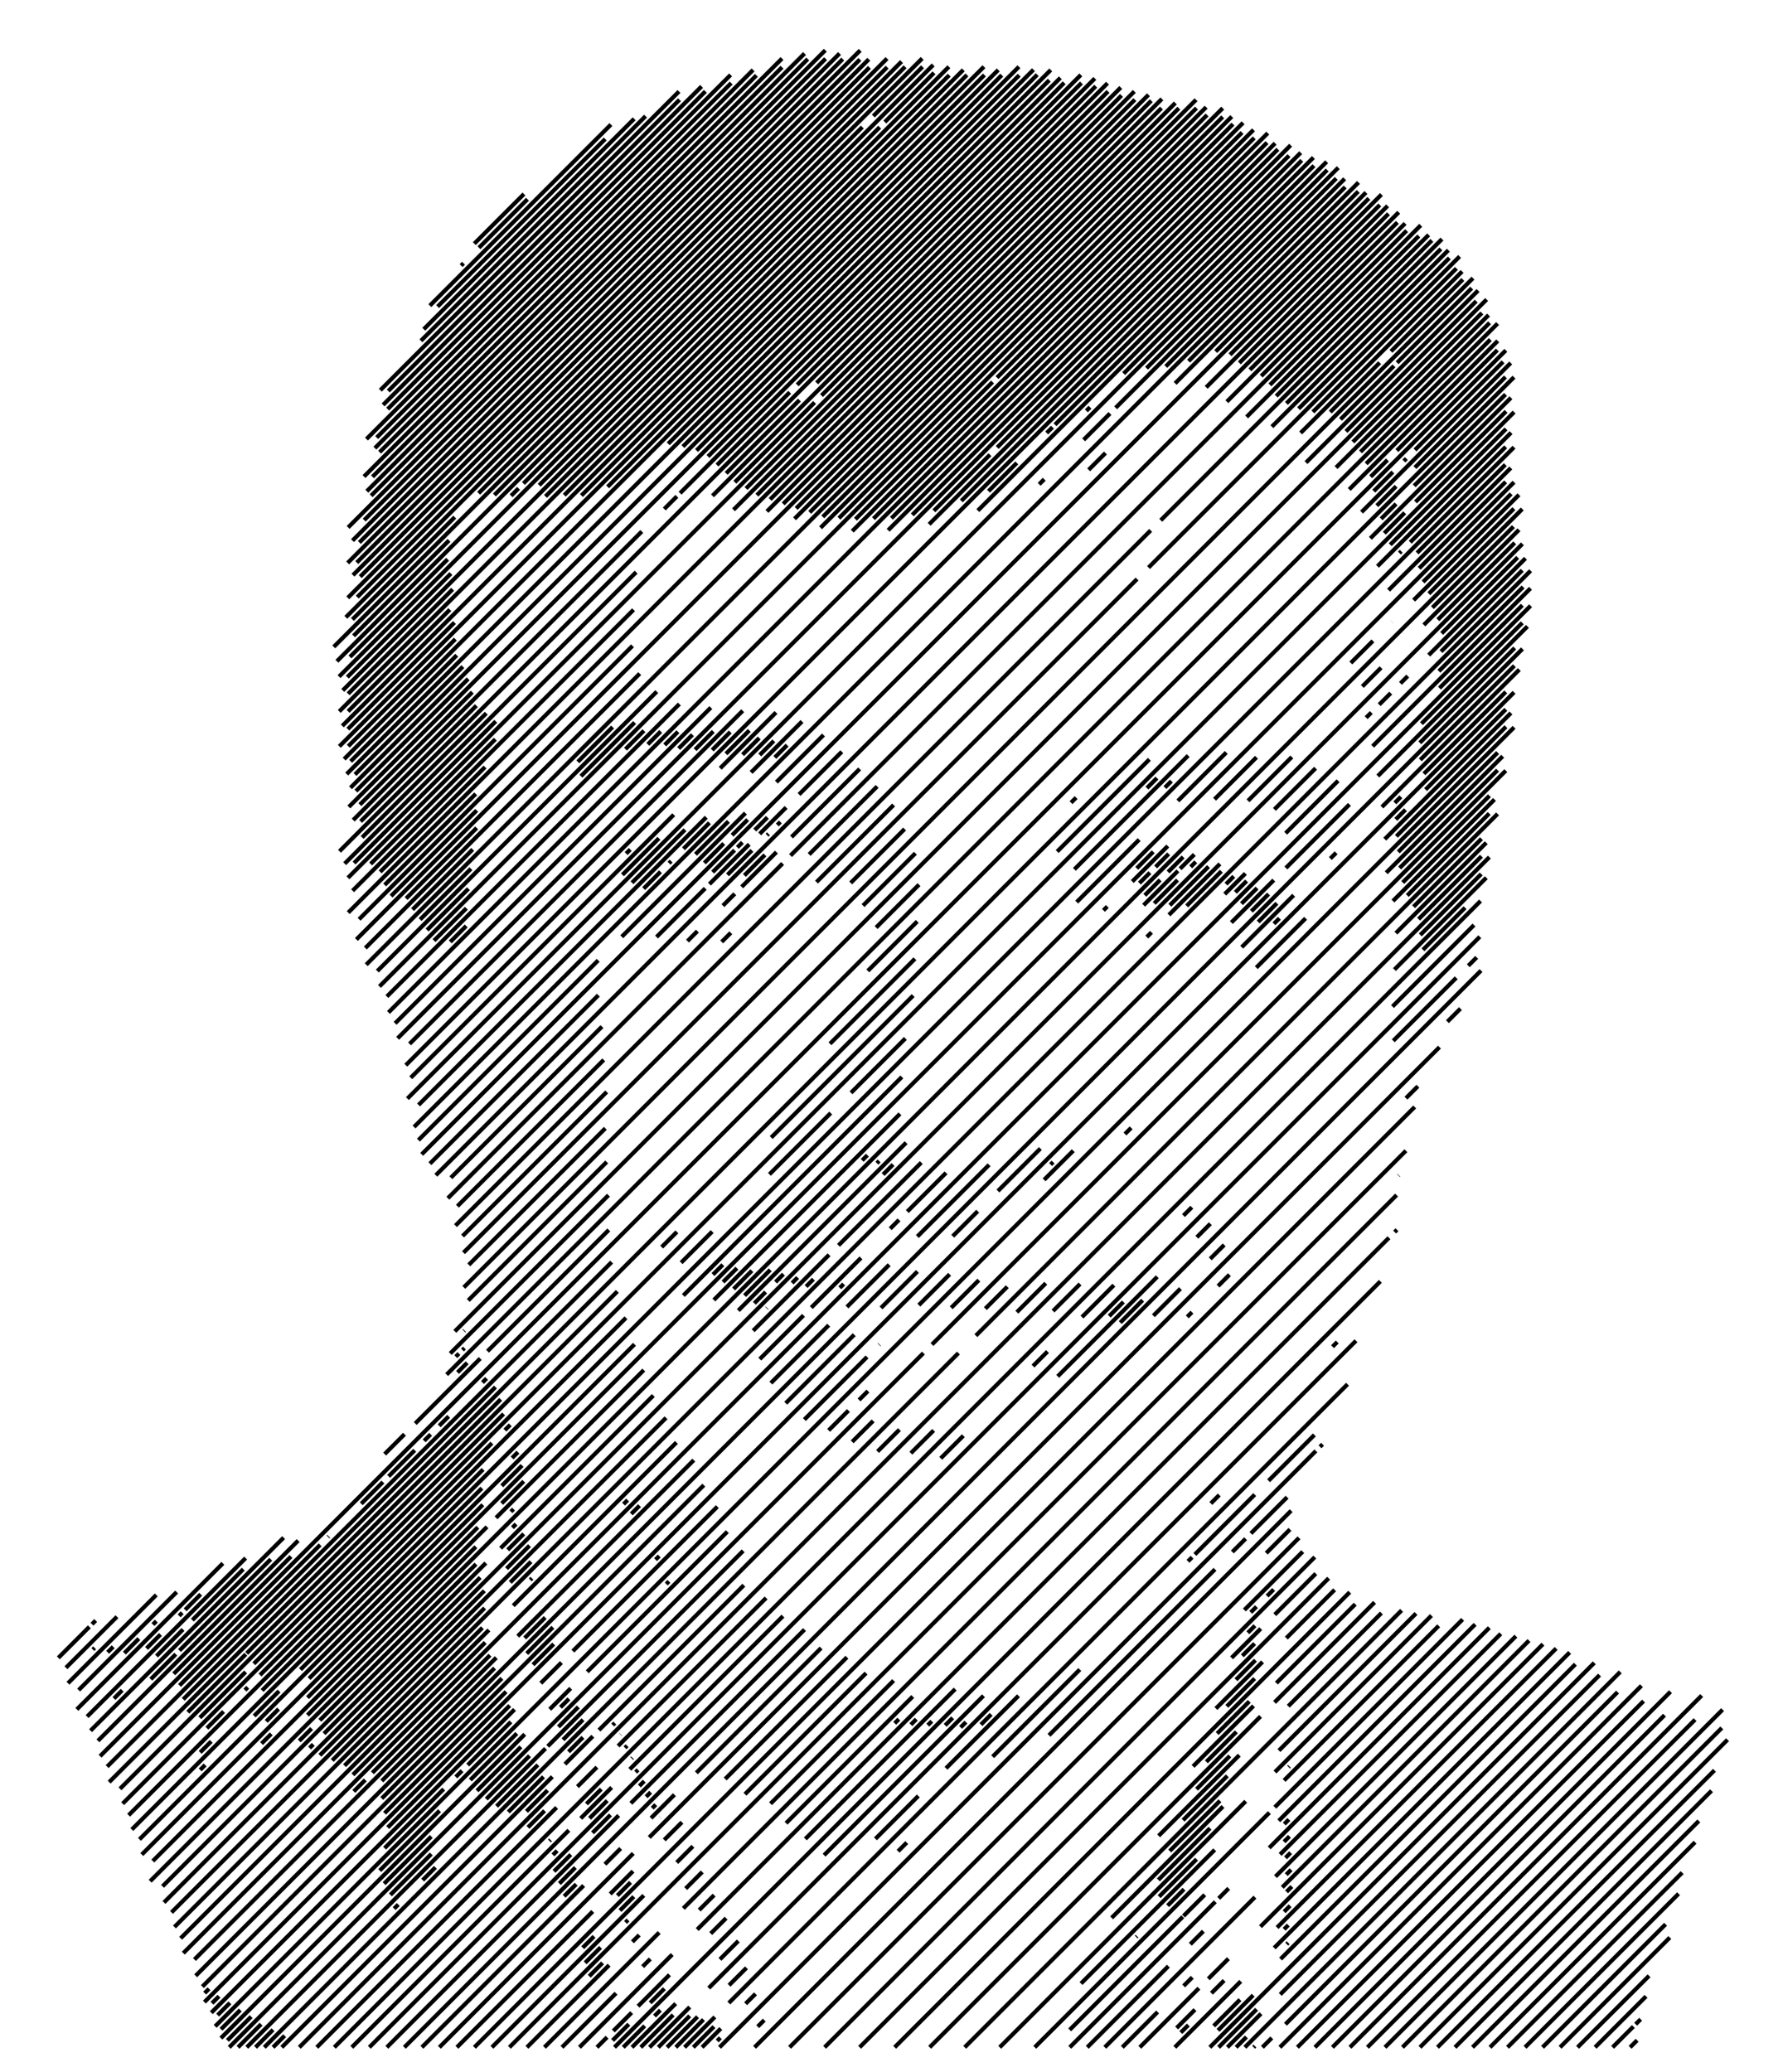 <?xml version="1.0" encoding="utf-8" ?>
<svg baseProfile="tiny" height="502" version="1.2" width="432" xmlns="http://www.w3.org/2000/svg" xmlns:ev="http://www.w3.org/2001/xml-events" xmlns:xlink="http://www.w3.org/1999/xlink"><defs /><line stroke="black" x1="21.65" x2="14.133" y1="394.129" y2="401.646" /><line stroke="black" x1="37.865" x2="16.468" y1="386.399" y2="407.796" /><line stroke="black" x1="53.999" x2="18.618" y1="378.751" y2="414.131" /><line stroke="black" x1="68.717" x2="21.943" y1="372.518" y2="419.292" /><line stroke="black" x1="23.177" x2="22.289" y1="392.602" y2="393.49" /><line stroke="black" x1="364.846" x2="24.25" y1="84.874" y2="425.47" /><line stroke="black" x1="366.828" x2="26.446" y1="91.377" y2="431.76" /><line stroke="black" x1="366.852" x2="29.713" y1="99.838" y2="436.978" /><line stroke="black" x1="366.831" x2="31.939" y1="108.345" y2="443.236" /><line stroke="black" x1="366.837" x2="34.356" y1="116.824" y2="449.305" /><line stroke="black" x1="368.827" x2="36.38" y1="123.32" y2="455.767" /><line stroke="black" x1="368.872" x2="39.726" y1="131.759" y2="460.906" /><line stroke="black" x1="370.851" x2="42.267" y1="138.266" y2="466.85" /><line stroke="black" x1="370.846" x2="44.409" y1="146.756" y2="473.193" /><line stroke="black" x1="368.88" x2="47.412" y1="157.207" y2="478.676" /><line stroke="black" x1="366.84" x2="49.522" y1="167.732" y2="485.051" /><line stroke="black" x1="366.848" x2="52.135" y1="176.21" y2="490.923" /><line stroke="black" x1="223.736" x2="55.543" y1="327.807" y2="496.0" /><line stroke="black" x1="232.224" x2="64.029" y1="327.804" y2="496.0" /><line stroke="black" x1="360.862" x2="72.514" y1="207.652" y2="496.0" /><line stroke="black" x1="223.435" x2="80.865" y1="14.153" y2="156.723" /><line stroke="black" x1="358.719" x2="80.999" y1="218.28" y2="496.0" /><line stroke="black" x1="229.903" x2="82.146" y1="16.17" y2="163.927" /><line stroke="black" x1="238.399" x2="82.198" y1="16.159" y2="172.36" /><line stroke="black" x1="246.873" x2="82.221" y1="16.171" y2="180.823" /><line stroke="black" x1="268.343" x2="82.26" y1="20.157" y2="206.239" /><line stroke="black" x1="254.588" x2="84.003" y1="16.941" y2="187.526" /><line stroke="black" x1="208.415" x2="84.238" y1="12.203" y2="136.379" /><line stroke="black" x1="214.921" x2="84.266" y1="14.181" y2="144.837" /><line stroke="black" x1="274.837" x2="84.307" y1="22.148" y2="212.678" /><line stroke="black" x1="199.961" x2="84.345" y1="12.171" y2="127.787" /><line stroke="black" x1="281.509" x2="84.371" y1="23.962" y2="221.099" /><line stroke="black" x1="261.875" x2="84.514" y1="18.139" y2="195.5" /><line stroke="black" x1="289.787" x2="86.353" y1="24.168" y2="227.602" /><line stroke="black" x1="189.468" x2="88.191" y1="14.179" y2="115.456" /><line stroke="black" x1="296.245" x2="88.726" y1="26.196" y2="233.715" /><line stroke="black" x1="177.019" x2="88.791" y1="18.142" y2="106.371" /><line stroke="black" x1="358.543" x2="89.484" y1="226.942" y2="496.0" /><line stroke="black" x1="301.185" x2="91.939" y1="29.741" y2="238.987" /><line stroke="black" x1="164.511" x2="92.143" y1="22.165" y2="94.533" /><line stroke="black" x1="307.162" x2="94.122" y1="32.249" y2="245.289" /><line stroke="black" x1="312.715" x2="96.344" y1="35.181" y2="251.553" /><line stroke="black" x1="358.833" x2="97.97" y1="235.136" y2="496.0" /><line stroke="black" x1="318.224" x2="98.318" y1="38.158" y2="258.064" /><line stroke="black" x1="324.248" x2="98.709" y1="40.62" y2="266.158" /><line stroke="black" x1="329.149" x2="100.322" y1="44.204" y2="273.03" /><line stroke="black" x1="334.709" x2="102.17" y1="47.128" y2="279.667" /><line stroke="black" x1="148.017" x2="104.144" y1="30.174" y2="74.047" /><line stroke="black" x1="338.893" x2="105.591" y1="51.43" y2="284.732" /><line stroke="black" x1="153.431" x2="106.455" y1="449.024" y2="496.0" /><line stroke="black" x1="362.853" x2="108.213" y1="78.382" y2="333.022" /><line stroke="black" x1="189.612" x2="108.514" y1="209.196" y2="290.294" /><line stroke="black" x1="360.194" x2="110.196" y1="72.555" y2="322.553" /><line stroke="black" x1="278.793" x2="110.36" y1="128.5" y2="296.933" /><line stroke="black" x1="275.5" x2="112.299" y1="140.279" y2="303.48" /><line stroke="black" x1="356.881" x2="112.372" y1="67.383" y2="311.892" /><line stroke="black" x1="342.762" x2="114.94" y1="268.178" y2="496.0" /><line stroke="black" x1="340.634" x2="123.425" y1="278.792" y2="496.0" /><line stroke="black" x1="159.717" x2="131.911" y1="468.193" y2="496.0" /><line stroke="black" x1="162.869" x2="140.396" y1="473.527" y2="496.0" /><line stroke="black" x1="334.446" x2="148.881" y1="310.435" y2="496.0" /><line stroke="black" x1="348.765" x2="157.303" y1="253.69" y2="445.152" /><line stroke="black" x1="167.116" x2="157.367" y1="486.25" y2="496.0" /><line stroke="black" x1="338.379" x2="165.565" y1="289.531" y2="462.345" /><line stroke="black" x1="173.199" x2="165.852" y1="488.653" y2="496.0" /><line stroke="black" x1="336.528" x2="168.926" y1="299.868" y2="467.47" /><line stroke="black" x1="328.543" x2="171.716" y1="324.823" y2="481.65" /><line stroke="black" x1="318.831" x2="174.337" y1="351.506" y2="496.0" /><line stroke="black" x1="326.495" x2="176.585" y1="335.357" y2="485.267" /><line stroke="black" x1="312.83" x2="182.822" y1="365.992" y2="496.0" /><line stroke="black" x1="314.735" x2="191.308" y1="372.573" y2="496.0" /><line stroke="black" x1="344.225" x2="191.533" y1="54.583" y2="207.275" /><line stroke="black" x1="318.559" x2="199.793" y1="377.234" y2="496.0" /><line stroke="black" x1="321.917" x2="208.278" y1="382.361" y2="496.0" /><line stroke="black" x1="327.019" x2="216.764" y1="385.744" y2="496.0" /><line stroke="black" x1="305.414" x2="225.249" y1="415.835" y2="496.0" /><line stroke="black" x1="364.841" x2="225.809" y1="186.702" y2="325.734" /><line stroke="black" x1="339.587" x2="233.734" y1="390.147" y2="496.0" /><line stroke="black" x1="362.848" x2="236.443" y1="197.18" y2="323.586" /><line stroke="black" x1="301.819" x2="242.22" y1="436.4" y2="496.0" /><line stroke="black" x1="307.562" x2="250.705" y1="439.143" y2="496.0" /><line stroke="black" x1="294.454" x2="259.19" y1="460.736" y2="496.0" /><line stroke="black" x1="304.058" x2="267.675" y1="459.618" y2="496.0" /><line stroke="black" x1="290.48" x2="276.161" y1="481.681" y2="496.0" /><line stroke="black" x1="353.648" x2="278.279" y1="62.131" y2="137.5" /><line stroke="black" x1="349.374" x2="281.235" y1="57.919" y2="126.058" /><line stroke="black" x1="300.626" x2="284.646" y1="480.02" y2="496.0" /><line stroke="black" x1="297.631" x2="292.754" y1="474.529" y2="479.407" /><line stroke="black" x1="386.281" x2="293.131" y1="402.85" y2="496.0" /><line stroke="black" x1="297.691" x2="295.274" y1="457.499" y2="459.916" /><line stroke="black" x1="392.569" x2="301.616" y1="405.047" y2="496.0" /><line stroke="black" x1="373.833" x2="305.389" y1="398.327" y2="466.772" /><line stroke="black" x1="360.845" x2="307.51" y1="394.345" y2="447.68" /><line stroke="black" x1="380.311" x2="308.722" y1="400.335" y2="471.924" /><line stroke="black" x1="333.043" x2="308.804" y1="388.206" y2="412.445" /><line stroke="black" x1="354.376" x2="308.874" y1="392.328" y2="437.831" /><line stroke="black" x1="346.816" x2="308.911" y1="391.404" y2="429.309" /><line stroke="black" x1="367.287" x2="309.036" y1="396.388" y2="454.639" /><line stroke="black" x1="397.706" x2="310.102" y1="408.396" y2="496.0" /><line stroke="black" x1="404.741" x2="318.587" y1="409.846" y2="496.0" /><line stroke="black" x1="320.436" x2="319.818" y1="349.901" y2="350.519" /><line stroke="black" x1="412.293" x2="327.072" y1="410.78" y2="496.0" /><line stroke="black" x1="417.358" x2="335.558" y1="414.2" y2="496.0" /><line stroke="black" x1="338.468" x2="337.904" y1="297.928" y2="298.492" /><line stroke="black" x1="418.562" x2="344.043" y1="421.481" y2="496.0" /><line stroke="black" x1="414.681" x2="352.528" y1="433.847" y2="496.0" /><line stroke="black" x1="410.7" x2="361.013" y1="446.313" y2="496.0" /><line stroke="black" x1="406.702" x2="369.499" y1="458.797" y2="496.0" /><line stroke="black" x1="404.58" x2="377.984" y1="469.404" y2="496.0" /><line stroke="black" x1="398.814" x2="386.469" y1="483.655" y2="496.0" /><line stroke="black" x1="396.658" x2="394.954" y1="494.296" y2="496.0" /><line stroke="black" x1="28.339" x2="15.982" y1="391.682" y2="404.04" /><line stroke="black" x1="42.804" x2="19.049" y1="385.702" y2="409.458" /><line stroke="black" x1="59.517" x2="21.108" y1="377.475" y2="415.884" /><line stroke="black" x1="72.24" x2="23.728" y1="373.238" y2="421.749" /><line stroke="black" x1="148.192" x2="25.962" y1="305.77" y2="428.001" /><line stroke="black" x1="149.575" x2="29.07" y1="312.873" y2="433.377" /><line stroke="black" x1="151.663" x2="31.16" y1="319.27" y2="439.773" /><line stroke="black" x1="153.73" x2="33.791" y1="325.689" y2="445.627" /><line stroke="black" x1="117.99" x2="37.024" y1="369.914" y2="450.88" /><line stroke="black" x1="117.715" x2="39.383" y1="378.674" y2="457.006" /><line stroke="black" x1="161.375" x2="41.552" y1="343.5" y2="463.322" /><line stroke="black" x1="118.459" x2="43.768" y1="394.9" y2="469.591" /><line stroke="black" x1="120.244" x2="47.112" y1="401.601" y2="474.733" /><line stroke="black" x1="170.529" x2="49.037" y1="359.801" y2="481.293" /><line stroke="black" x1="124.668" x2="51.194" y1="414.147" y2="487.622" /><line stroke="black" x1="127.137" x2="53.515" y1="420.164" y2="493.786" /><line stroke="black" x1="132.176" x2="59.786" y1="423.61" y2="496.0" /><line stroke="black" x1="133.828" x2="68.271" y1="430.443" y2="496.0" /><line stroke="black" x1="134.858" x2="76.757" y1="437.898" y2="496.0" /><line stroke="black" x1="226.099" x2="81.626" y1="15.731" y2="160.205" /><line stroke="black" x1="241.864" x2="82.934" y1="16.937" y2="175.868" /><line stroke="black" x1="233.396" x2="83.05" y1="16.92" y2="167.266" /><line stroke="black" x1="250.394" x2="83.382" y1="16.892" y2="183.904" /><line stroke="black" x1="154.129" x2="83.502" y1="138.613" y2="209.24" /><line stroke="black" x1="218.429" x2="83.79" y1="14.917" y2="149.555" /><line stroke="black" x1="256.917" x2="84.922" y1="18.855" y2="190.85" /><line stroke="black" x1="137.824" x2="85.242" y1="443.418" y2="496.0" /><line stroke="black" x1="203.408" x2="85.401" y1="12.967" y2="130.973" /><line stroke="black" x1="153.5" x2="85.431" y1="147.727" y2="215.796" /><line stroke="black" x1="210.498" x2="85.515" y1="14.362" y2="139.345" /><line stroke="black" x1="155.5" x2="85.577" y1="128.757" y2="198.68" /><line stroke="black" x1="153.25" x2="86.999" y1="156.463" y2="222.713" /><line stroke="black" x1="155.0" x2="88.521" y1="163.198" y2="229.677" /><line stroke="black" x1="194.926" x2="88.876" y1="12.963" y2="119.014" /><line stroke="black" x1="182.463" x2="90.832" y1="16.941" y2="108.572" /><line stroke="black" x1="159.122" x2="91.421" y1="167.561" y2="235.262" /><line stroke="black" x1="169.985" x2="92.819" y1="20.934" y2="98.1" /><line stroke="black" x1="98.002" x2="93.196" y1="347.475" y2="352.281" /><line stroke="black" x1="149.893" x2="93.727" y1="439.834" y2="496.0" /><line stroke="black" x1="164.603" x2="93.738" y1="170.566" y2="241.43" /><line stroke="black" x1="172.228" x2="95.731" y1="171.426" y2="247.923" /><line stroke="black" x1="179.951" x2="99.232" y1="172.189" y2="252.908" /><line stroke="black" x1="163.24" x2="99.52" y1="197.385" y2="261.104" /><line stroke="black" x1="116.354" x2="100.604" y1="329.123" y2="344.873" /><line stroke="black" x1="144.934" x2="101.376" y1="232.661" y2="276.219" /><line stroke="black" x1="171.114" x2="101.41" y1="197.996" y2="267.699" /><line stroke="black" x1="101.434" x2="101.433" y1="81" y2="81.001" /><line stroke="black" x1="141.409" x2="102.212" y1="456.804" y2="496.0" /><line stroke="black" x1="153.654" x2="102.673" y1="28.78" y2="79.761" /><line stroke="black" x1="144.973" x2="104.159" y1="241.107" y2="281.922" /><line stroke="black" x1="147.427" x2="109.088" y1="289.565" y2="327.904" /><line stroke="black" x1="145.855" x2="109.24" y1="248.71" y2="285.326" /><line stroke="black" x1="143.609" x2="110.698" y1="463.088" y2="496.0" /><line stroke="black" x1="146.275" x2="110.824" y1="256.775" y2="292.227" /><line stroke="black" x1="147.0" x2="112.077" y1="264.536" y2="299.459" /><line stroke="black" x1="147.0" x2="113.451" y1="281.507" y2="315.056" /><line stroke="black" x1="146.667" x2="113.587" y1="273.355" y2="306.435" /><line stroke="black" x1="126.948" x2="114.922" y1="47.0" y2="59.026" /><line stroke="black" x1="147.5" x2="118.114" y1="297.977" y2="327.363" /><line stroke="black" x1="155.987" x2="119.183" y1="459.196" y2="496.0" /><line stroke="black" x1="155.976" x2="120.186" y1="331.928" y2="367.718" /><line stroke="black" x1="158.296" x2="121.294" y1="338.093" y2="375.095" /><line stroke="black" x1="163.893" x2="124.348" y1="349.466" y2="389.011" /><line stroke="black" x1="168.102" x2="125.442" y1="353.743" y2="396.403" /><line stroke="black" x1="147.574" x2="127.668" y1="476.094" y2="496.0" /><line stroke="black" x1="136.028" x2="131.029" y1="402.788" y2="407.786" /><line stroke="black" x1="180.06" x2="132.711" y1="375.726" y2="423.075" /><line stroke="black" x1="138.27" x2="133.196" y1="409.031" y2="414.105" /><line stroke="black" x1="149.254" x2="136.154" y1="482.9" y2="496.0" /><line stroke="black" x1="143.631" x2="136.881" y1="420.64" y2="427.39" /><line stroke="black" x1="173.804" x2="138.794" y1="365.011" y2="400.021" /><line stroke="black" x1="144.624" x2="139.907" y1="428.132" y2="432.85" /><line stroke="black" x1="148.197" x2="140.707" y1="433.045" y2="440.534" /><line stroke="black" x1="176.228" x2="142.278" y1="371.073" y2="405.023" /><line stroke="black" x1="147.084" x2="144.639" y1="493.555" y2="496.0" /><line stroke="black" x1="180.223" x2="145.117" y1="384.048" y2="419.154" /><line stroke="black" x1="150.378" x2="146.57" y1="447.834" y2="451.643" /><line stroke="black" x1="153.369" x2="147.84" y1="453.329" y2="458.857" /><line stroke="black" x1="153.042" x2="148.595" y1="487.597" y2="492.044" /><line stroke="black" x1="185.62" x2="149.755" y1="387.136" y2="423.002" /><line stroke="black" x1="180.609" x2="150.646" y1="196.986" y2="226.949" /><line stroke="black" x1="189.704" x2="152.583" y1="391.538" y2="428.659" /><line stroke="black" x1="194.926" x2="152.84" y1="394.801" y2="436.887" /><line stroke="black" x1="163.704" x2="153.124" y1="485.42" y2="496.0" /><line stroke="black" x1="154.871" x2="153.223" y1="468.797" y2="470.446" /><line stroke="black" x1="162.202" x2="154.597" y1="478.437" y2="486.042" /><line stroke="black" x1="157.559" x2="155.709" y1="474.594" y2="476.445" /><line stroke="black" x1="163.408" x2="157.739" y1="434.805" y2="440.474" /><line stroke="black" x1="170.86" x2="159.071" y1="215.22" y2="227.009" /><line stroke="black" x1="164.0" x2="160.316" y1="298.448" y2="302.132" /><line stroke="black" x1="165.228" x2="160.94" y1="441.469" y2="445.758" /><line stroke="black" x1="164.0" x2="160.943" y1="120.257" y2="123.314" /><line stroke="black" x1="169.015" x2="161.609" y1="488.594" y2="496.0" /><line stroke="black" x1="167.887" x2="163.965" y1="447.296" y2="451.218" /><line stroke="black" x1="265.263" x2="164.771" y1="18.994" y2="119.486" /><line stroke="black" x1="172.555" x2="165.027" y1="298.378" y2="305.906" /><line stroke="black" x1="218.509" x2="165.566" y1="260.909" y2="313.852" /><line stroke="black" x1="170.149" x2="166.134" y1="453.519" y2="457.534" /><line stroke="black" x1="168.975" x2="166.566" y1="225.591" y2="228.0" /><line stroke="black" x1="198.945" x2="168.712" y1="399.267" y2="429.5" /><line stroke="black" x1="173.024" x2="169.406" y1="459.13" y2="462.747" /><line stroke="black" x1="174.644" x2="170.095" y1="491.451" y2="496.0" /><line stroke="black" x1="181.53" x2="171.887" y1="204.551" y2="214.193" /><line stroke="black" x1="175.923" x2="172.2" y1="464.716" y2="468.438" /><line stroke="black" x1="271.55" x2="172.621" y1="21.192" y2="120.121" /><line stroke="black" x1="218.048" x2="172.956" y1="269.856" y2="314.947" /><line stroke="black" x1="178.881" x2="174.433" y1="470.243" y2="474.691" /><line stroke="black" x1="188.013" x2="174.501" y1="172.611" y2="186.123" /><line stroke="black" x1="177.068" x2="174.856" y1="225.983" y2="228.195" /><line stroke="black" x1="178.026" x2="175.157" y1="216.539" y2="219.409" /><line stroke="black" x1="205.199" x2="175.702" y1="401.499" y2="430.995" /><line stroke="black" x1="180.864" x2="176.641" y1="476.745" y2="480.968" /><line stroke="black" x1="278.266" x2="177.724" y1="22.961" y2="123.503" /><line stroke="black" x1="219.548" x2="178.884" y1="276.841" y2="317.505" /><line stroke="black" x1="188.123" x2="179.698" y1="206.443" y2="214.868" /><line stroke="black" x1="209.841" x2="180.5" y1="405.341" y2="434.683" /><line stroke="black" x1="183.046" x2="180.651" y1="483.049" y2="485.444" /><line stroke="black" x1="194.319" x2="181.978" y1="174.791" y2="187.131" /><line stroke="black" x1="200.875" x2="182.479" y1="303.999" y2="322.395" /><line stroke="black" x1="185.167" x2="183.58" y1="489.413" y2="491" /><line stroke="black" x1="190.463" x2="184.062" y1="195.617" y2="202.018" /><line stroke="black" x1="194.685" x2="184.09" y1="318.674" y2="329.27" /><line stroke="black" x1="284.772" x2="185.813" y1="24.941" y2="123.899" /><line stroke="black" x1="201.272" x2="186.421" y1="269.661" y2="284.512" /><line stroke="black" x1="216.516" x2="186.688" y1="407.152" y2="436.981" /><line stroke="black" x1="200.788" x2="186.769" y1="321.057" y2="335.076" /><line stroke="black" x1="221.25" x2="186.851" y1="241.198" y2="275.597" /><line stroke="black" x1="199.525" x2="188.107" y1="178.07" y2="189.488" /><line stroke="black" x1="206.971" x2="190.374" y1="323.359" y2="339.956" /><line stroke="black" x1="221.142" x2="190.453" y1="411.012" y2="441.701" /><line stroke="black" x1="208.283" x2="191.776" y1="186.283" y2="202.789" /><line stroke="black" x1="292.236" x2="192.511" y1="25.962" y2="125.687" /><line stroke="black" x1="203.957" x2="193.602" y1="182.124" y2="192.478" /><line stroke="black" x1="210.074" x2="194.894" y1="328.741" y2="343.921" /><line stroke="black" x1="231.426" x2="195.124" y1="409.213" y2="445.514" /><line stroke="black" x1="212.525" x2="196.045" y1="190.525" y2="207.006" /><line stroke="black" x1="208.607" x2="196.566" y1="304.752" y2="316.793" /><line stroke="black" x1="216.512" x2="197.83" y1="195.024" y2="213.706" /><line stroke="black" x1="298.444" x2="198.82" y1="28.239" y2="127.864" /><line stroke="black" x1="238.292" x2="199.666" y1="410.833" y2="449.459" /><line stroke="black" x1="205.563" x2="200.763" y1="341.738" y2="346.538" /><line stroke="black" x1="221.679" x2="201.094" y1="232.283" y2="252.869" /><line stroke="black" x1="223.22" x2="203.156" y1="281.654" y2="301.719" /><line stroke="black" x1="215.441" x2="205.207" y1="306.404" y2="316.638" /><line stroke="black" x1="219.174" x2="206.115" y1="200.848" y2="213.906" /><line stroke="black" x1="219.356" x2="206.186" y1="251.577" y2="264.747" /><line stroke="black" x1="211.547" x2="206.472" y1="344.239" y2="349.314" /><line stroke="black" x1="303.712" x2="206.484" y1="31.456" y2="128.685" /><line stroke="black" x1="210.288" x2="208.134" y1="337.013" y2="339.167" /><line stroke="black" x1="221.787" x2="209.104" y1="206.72" y2="219.403" /><line stroke="black" x1="222.238" x2="210.261" y1="223.239" y2="235.216" /><line stroke="black" x1="222.5" x2="212.112" y1="435.109" y2="445.497" /><line stroke="black" x1="222.669" x2="212.274" y1="214.323" y2="224.719" /><line stroke="black" x1="217.924" x2="212.617" y1="346.347" y2="351.654" /><line stroke="black" x1="213.084" x2="212.997" y1="325.731" y2="325.819" /><line stroke="black" x1="222.289" x2="213.458" y1="308.041" y2="316.872" /><line stroke="black" x1="308.947" x2="215.187" y1="34.707" y2="128.467" /><line stroke="black" x1="217.82" x2="215.685" y1="295.539" y2="297.674" /><line stroke="black" x1="219.694" x2="217.595" y1="446.401" y2="448.5" /><line stroke="black" x1="229.212" x2="219.828" y1="284.148" y2="293.531" /><line stroke="black" x1="226.208" x2="220.692" y1="346.549" y2="352.064" /><line stroke="black" x1="239.65" x2="222.264" y1="282.195" y2="299.58" /><line stroke="black" x1="230.085" x2="222.625" y1="308.731" y2="316.191" /><line stroke="black" x1="315.147" x2="225.12" y1="36.992" y2="127.019" /><line stroke="black" x1="233.41" x2="227.932" y1="347.832" y2="353.31" /><line stroke="black" x1="246.773" x2="229.204" y1="410.836" y2="428.405" /><line stroke="black" x1="237.161" x2="230.465" y1="310.14" y2="316.835" /><line stroke="black" x1="236.887" x2="230.833" y1="293.443" y2="299.498" /><line stroke="black" x1="321.434" x2="236.92" y1="39.19" y2="123.704" /><line stroke="black" x1="244.057" x2="238.743" y1="311.729" y2="317.043" /><line stroke="black" x1="261.623" x2="240.506" y1="404.472" y2="425.589" /><line stroke="black" x1="252.073" x2="241.78" y1="278.257" y2="288.551" /><line stroke="black" x1="253.377" x2="246.368" y1="310.894" y2="317.904" /><line stroke="black" x1="253.801" x2="250.281" y1="327.44" y2="330.961" /><line stroke="black" x1="253.0" x2="251.776" y1="116.11" y2="117.334" /><line stroke="black" x1="260.038" x2="252.976" y1="278.778" y2="285.839" /><line stroke="black" x1="294.378" x2="254.16" y1="380.202" y2="420.42" /><line stroke="black" x1="261.681" x2="255.14" y1="311.076" y2="317.617" /><line stroke="black" x1="278.479" x2="256.14" y1="183.968" y2="206.308" /><line stroke="black" x1="280.402" x2="256.273" y1="309.325" y2="333.454" /><line stroke="black" x1="286.569" x2="259.171" y1="464.378" y2="491.777" /><line stroke="black" x1="260.733" x2="259.5" y1="193.23" y2="194.463" /><line stroke="black" x1="287.881" x2="260.318" y1="183.052" y2="210.615" /><line stroke="black" x1="276.007" x2="260.871" y1="203.412" y2="218.548" /><line stroke="black" x1="294.307" x2="261.918" y1="448.155" y2="480.545" /><line stroke="black" x1="269.885" x2="262.15" y1="311.356" y2="319.092" /><line stroke="black" x1="268.934" x2="262.551" y1="100.176" y2="106.559" /><line stroke="black" x1="283.086" x2="263.433" y1="476.347" y2="496.0" /><line stroke="black" x1="267.843" x2="263.766" y1="109.752" y2="113.829" /><line stroke="black" x1="268.292" x2="267.352" y1="219.611" y2="220.552" /><line stroke="black" x1="296.315" x2="269.341" y1="437.662" y2="464.636" /><line stroke="black" x1="325.795" x2="270.304" y1="43.315" y2="98.806" /><line stroke="black" x1="280.475" x2="271.918" y1="487.443" y2="496.0" /><line stroke="black" x1="274.062" x2="272.562" y1="273.239" y2="274.738" /><line stroke="black" x1="282.94" x2="274.34" y1="204.964" y2="213.564" /><line stroke="black" x1="285.401" x2="277.082" y1="210.988" y2="219.307" /><line stroke="black" x1="278.995" x2="277.855" y1="225.88" y2="227.019" /><line stroke="black" x1="286.01" x2="279.453" y1="312.202" y2="318.76" /><line stroke="black" x1="300.27" x2="280.72" y1="425.222" y2="444.771" /><line stroke="black" x1="295.574" x2="283.214" y1="209.3" y2="221.66" /><line stroke="black" x1="330.952" x2="284.721" y1="46.644" y2="92.874" /><line stroke="black" x1="289.526" x2="285.078" y1="486.877" y2="491.325" /><line stroke="black" x1="297.111" x2="285.385" y1="182.308" y2="194.034" /><line stroke="black" x1="289.374" x2="285.926" y1="207.015" y2="210.463" /><line stroke="black" x1="288.767" x2="286.74" y1="292.474" y2="294.502" /><line stroke="black" x1="291.899" x2="286.746" y1="459.048" y2="464.201" /><line stroke="black" x1="288.877" x2="286.787" y1="479.041" y2="481.131" /><line stroke="black" x1="288.799" x2="287.656" y1="317.899" y2="319.041" /><line stroke="black" x1="288.821" x2="287.838" y1="377.274" y2="378.257" /><line stroke="black" x1="291.559" x2="288.4" y1="467.874" y2="471.033" /><line stroke="black" x1="303.715" x2="289.064" y1="413.291" y2="427.943" /><line stroke="black" x1="304.002" x2="289.504" y1="362.092" y2="376.591" /><line stroke="black" x1="293.26" x2="289.98" y1="296.467" y2="299.747" /><line stroke="black" x1="336.207" x2="292.24" y1="49.873" y2="93.84" /><line stroke="black" x1="296.61" x2="293.233" y1="301.603" y2="304.979" /><line stroke="black" x1="295.419" x2="293.37" y1="362.19" y2="364.24" /><line stroke="black" x1="296.591" x2="293.511" y1="479.813" y2="482.892" /><line stroke="black" x1="300.435" x2="294.062" y1="484.454" y2="490.826" /><line stroke="black" x1="304.434" x2="294.273" y1="183.469" y2="193.631" /><line stroke="black" x1="305.895" x2="294.599" y1="402.626" y2="413.922" /><line stroke="black" x1="297.879" x2="295.123" y1="308.818" y2="311.574" /><line stroke="black" x1="301.743" x2="296.74" y1="211.617" y2="216.619" /><line stroke="black" x1="340.438" x2="297.251" y1="54.128" y2="97.314" /><line stroke="black" x1="305.522" x2="297.374" y1="487.852" y2="496.0" /><line stroke="black" x1="308.619" x2="298.34" y1="213.226" y2="223.505" /><line stroke="black" x1="305.464" x2="298.391" y1="394.572" y2="401.645" /><line stroke="black" x1="301.795" x2="298.582" y1="372.785" y2="375.998" /><line stroke="black" x1="313.437" x2="300.852" y1="216.893" y2="229.478" /><line stroke="black" x1="315.633" x2="301.497" y1="375.917" y2="390.053" /><line stroke="black" x1="346.151" x2="302.041" y1="56.899" y2="101.01" /><line stroke="black" x1="312.995" x2="302.377" y1="183.394" y2="194.012" /><line stroke="black" x1="311.849" x2="303.08" y1="362.731" y2="371.5" /><line stroke="black" x1="316.332" x2="304.387" y1="222.483" y2="234.429" /><line stroke="black" x1="308.141" x2="305.859" y1="493.718" y2="496.0" /><line stroke="black" x1="312.544" x2="306.794" y1="370.522" y2="376.271" /><line stroke="black" x1="318.459" x2="307.358" y1="347.636" y2="358.736" /><line stroke="black" x1="350.92" x2="308.164" y1="60.616" y2="103.372" /><line stroke="black" x1="318.755" x2="308.777" y1="186.119" y2="196.097" /><line stroke="black" x1="318.8" x2="308.861" y1="381.236" y2="391.175" /><line stroke="black" x1="328.36" x2="309.249" y1="388.646" y2="407.757" /><line stroke="black" x1="377.039" x2="309.42" y1="399.364" y2="466.983" /><line stroke="black" x1="357.411" x2="309.827" y1="393.536" y2="441.121" /><line stroke="black" x1="343.081" x2="309.871" y1="390.896" y2="424.105" /><line stroke="black" x1="363.623" x2="310.161" y1="395.81" y2="449.272" /><line stroke="black" x1="387.555" x2="310.189" y1="405.818" y2="483.185" /><line stroke="black" x1="381.696" x2="310.272" y1="403.192" y2="474.617" /><line stroke="black" x1="370.459" x2="310.67" y1="397.459" y2="457.248" /><line stroke="black" x1="348.577" x2="311.114" y1="393.885" y2="431.348" /><line stroke="black" x1="391.92" x2="311.443" y1="409.94" y2="490.416" /><line stroke="black" x1="324.2" x2="311.493" y1="189.159" y2="201.867" /><line stroke="black" x1="326.957" x2="311.56" y1="194.888" y2="210.285" /><line stroke="black" x1="323.357" x2="311.662" y1="385.164" y2="396.859" /><line stroke="black" x1="334.704" x2="312.128" y1="390.788" y2="413.363" /><line stroke="black" x1="398.217" x2="314.344" y1="412.127" y2="496.0" /><line stroke="black" x1="354.254" x2="315.136" y1="65.767" y2="104.886" /><line stroke="black" x1="358.12" x2="316.434" y1="70.386" y2="112.072" /><line stroke="black" x1="323.729" x2="322.33" y1="206.601" y2="208.0" /><line stroke="black" x1="403.29" x2="322.83" y1="415.54" y2="496.0" /><line stroke="black" x1="324.0" x2="322.86" y1="325.124" y2="326.264" /><line stroke="black" x1="360.659" x2="323.712" y1="76.333" y2="113.28" /><line stroke="black" x1="362.887" x2="326.901" y1="82.59" y2="118.576" /><line stroke="black" x1="332.635" x2="327.285" y1="155.269" y2="160.619" /><line stroke="black" x1="366.03" x2="329.885" y1="87.932" y2="124.078" /><line stroke="black" x1="334.615" x2="330.079" y1="161.774" y2="166.31" /><line stroke="black" x1="332.25" x2="331.0" y1="172.625" y2="173.874" /><line stroke="black" x1="410.7" x2="331.315" y1="416.615" y2="496.0" /><line stroke="black" x1="366.083" x2="332.029" y1="96.364" y2="130.419" /><line stroke="black" x1="370.822" x2="332.572" y1="142.537" y2="180.788" /><line stroke="black" x1="366.115" x2="333.742" y1="104.818" y2="137.191" /><line stroke="black" x1="370.086" x2="333.836" y1="151.758" y2="188.009" /><line stroke="black" x1="336.958" x2="334.156" y1="167.916" y2="170.719" /><line stroke="black" x1="368.113" x2="334.817" y1="162.217" y2="195.513" /><line stroke="black" x1="366.089" x2="335.513" y1="172.727" y2="203.302" /><line stroke="black" x1="364.087" x2="335.86" y1="183.214" y2="211.44" /><line stroke="black" x1="366.049" x2="336.435" y1="113.37" y2="142.983" /><line stroke="black" x1="337.235" x2="337.22" y1="150.669" y2="150.684" /><line stroke="black" x1="357.132" x2="337.382" y1="224.11" y2="243.859" /><line stroke="black" x1="362.099" x2="337.497" y1="193.687" y2="218.289" /><line stroke="black" x1="352.828" x2="337.571" y1="236.899" y2="252.156" /><line stroke="black" x1="360.112" x2="337.857" y1="212.644" y2="234.899" /><line stroke="black" x1="360.107" x2="338.207" y1="204.164" y2="226.065" /><line stroke="black" x1="338.928" x2="338.855" y1="284.74" y2="284.813" /><line stroke="black" x1="341.083" x2="339.313" y1="163.791" y2="165.561" /><line stroke="black" x1="417.175" x2="339.8" y1="418.625" y2="496.0" /><line stroke="black" x1="343.539" x2="340.647" y1="263.158" y2="266.051" /><line stroke="black" x1="368.026" x2="342.504" y1="119.878" y2="145.399" /><line stroke="black" x1="368.034" x2="344.98" y1="128.355" y2="151.409" /><line stroke="black" x1="369.615" x2="346.161" y1="135.26" y2="158.713" /><line stroke="black" x1="415.394" x2="348.286" y1="428.892" y2="496.0" /><line stroke="black" x1="353.85" x2="350.689" y1="244.363" y2="247.523" /><line stroke="black" x1="357.781" x2="355.75" y1="231.946" y2="233.977" /><line stroke="black" x1="411.61" x2="356.771" y1="441.161" y2="496.0" /><line stroke="black" x1="407.568" x2="365.256" y1="453.688" y2="496.0" /><line stroke="black" x1="403.551" x2="373.741" y1="466.19" y2="496.0" /><line stroke="black" x1="399.55" x2="382.227" y1="478.677" y2="496.0" /><line stroke="black" x1="395.748" x2="390.712" y1="490.964" y2="496.0" /><line stroke="black" x1="397.507" x2="396.302" y1="489.205" y2="490.41" /><line stroke="black" x1="22.924" x2="22.5" y1="399.219" y2="399.643" /><line stroke="black" x1="27.425" x2="26.079" y1="398.96" y2="400.307" /><line stroke="black" x1="29.613" x2="27.613" y1="409.5" y2="411.5" /><line stroke="black" x1="33.637" x2="30.128" y1="396.991" y2="400.5" /><line stroke="black" x1="38.885" x2="35.509" y1="395.986" y2="399.362" /><line stroke="black" x1="42.594" x2="36.532" y1="400.762" y2="406.824" /><line stroke="black" x1="37.876" x2="37.059" y1="392.752" y2="393.569" /><line stroke="black" x1="44.344" x2="37.91" y1="394.769" y2="401.203" /><line stroke="black" x1="70.508" x2="42.09" y1="377.09" y2="405.509" /><line stroke="black" x1="44.152" x2="43.397" y1="390.719" y2="391.474" /><line stroke="black" x1="65.594" x2="43.483" y1="377.762" y2="399.873" /><line stroke="black" x1="77.573" x2="43.5" y1="374.269" y2="408.341" /><line stroke="black" x1="120.047" x2="44.393" y1="336.037" y2="411.691" /><line stroke="black" x1="48.623" x2="44.855" y1="386.247" y2="390.015" /><line stroke="black" x1="59.557" x2="45.517" y1="400.77" y2="414.81" /><line stroke="black" x1="58.948" x2="46.603" y1="380.165" y2="392.51" /><line stroke="black" x1="59.505" x2="48.419" y1="405.064" y2="416.15" /><line stroke="black" x1="51.175" x2="48.5" y1="421.879" y2="424.554" /><line stroke="black" x1="49.7" x2="48.502" y1="427.597" y2="428.795" /><line stroke="black" x1="50.638" x2="49.582" y1="481.813" y2="482.87" /><line stroke="black" x1="54.167" x2="50.122" y1="414.645" y2="418.69" /><line stroke="black" x1="53.066" x2="51.362" y1="483.628" y2="485.332" /><line stroke="black" x1="55.703" x2="52.731" y1="485.233" y2="488.206" /><line stroke="black" x1="58.215" x2="53.551" y1="486.965" y2="491.628" /><line stroke="black" x1="60.853" x2="55.093" y1="488.568" y2="494.329" /><line stroke="black" x1="63.258" x2="57.665" y1="490.406" y2="496.0" /><line stroke="black" x1="60.029" x2="59.348" y1="408.782" y2="409.464" /><line stroke="black" x1="121.312" x2="59.77" y1="339.014" y2="400.556" /><line stroke="black" x1="122.02" x2="61.494" y1="342.549" y2="403.075" /><line stroke="black" x1="67.61" x2="61.577" y1="409.687" y2="415.72" /><line stroke="black" x1="66.155" x2="61.907" y1="491.752" y2="496.0" /><line stroke="black" x1="119.189" x2="63.0" y1="349.623" y2="405.812" /><line stroke="black" x1="65.719" x2="63.369" y1="420.064" y2="422.414" /><line stroke="black" x1="117.053" x2="63.5" y1="356.002" y2="409.554" /><line stroke="black" x1="67.5" x2="64.5" y1="414.04" y2="417.04" /><line stroke="black" x1="68.962" x2="66.15" y1="493.188" y2="496.0" /><line stroke="black" x1="75.5" x2="72.5" y1="418.768" y2="421.768" /><line stroke="black" x1="116.756" x2="72.797" y1="360.541" y2="404.5" /><line stroke="black" x1="115.779" x2="74.5" y1="370.003" y2="411.282" /><line stroke="black" x1="115.296" x2="74.5" y1="374.729" y2="415.525" /><line stroke="black" x1="116.983" x2="74.886" y1="364.557" y2="406.654" /><line stroke="black" x1="75.902" x2="75.01" y1="422.609" y2="423.5" /><line stroke="black" x1="115.328" x2="77.487" y1="378.939" y2="416.78" /><line stroke="black" x1="117.359" x2="77.5" y1="385.394" y2="425.253" /><line stroke="black" x1="116.346" x2="78.5" y1="382.165" y2="420.01" /><line stroke="black" x1="79.634" x2="79.486" y1="372.207" y2="372.355" /><line stroke="black" x1="117.422" x2="80.496" y1="389.574" y2="426.5" /><line stroke="black" x1="116.88" x2="83.473" y1="394.358" y2="427.765" /><line stroke="black" x1="109.247" x2="84.146" y1="138.947" y2="164.048" /><line stroke="black" x1="110.106" x2="84.279" y1="150.817" y2="176.643" /><line stroke="black" x1="108.988" x2="84.334" y1="147.692" y2="172.346" /><line stroke="black" x1="109.674" x2="84.347" y1="142.763" y2="168.09" /><line stroke="black" x1="110.326" x2="84.381" y1="154.839" y2="180.784" /><line stroke="black" x1="108.46" x2="84.797" y1="135.492" y2="159.155" /><line stroke="black" x1="110.663" x2="84.955" y1="158.744" y2="184.452" /><line stroke="black" x1="110.185" x2="85.389" y1="125.281" y2="150.077" /><line stroke="black" x1="117.563" x2="85.499" y1="397.918" y2="429.982" /><line stroke="black" x1="108.793" x2="85.664" y1="130.917" y2="154.045" /><line stroke="black" x1="88.5" x2="85.715" y1="431.224" y2="434.008" /><line stroke="black" x1="120.117" x2="85.772" y1="174.746" y2="209.092" /><line stroke="black" x1="112.148" x2="86.012" y1="161.502" y2="187.638" /><line stroke="black" x1="113.425" x2="86.241" y1="164.468" y2="191.652" /><line stroke="black" x1="208.335" x2="86.443" y1="14.403" y2="136.296" /><line stroke="black" x1="214.954" x2="86.56" y1="16.27" y2="144.664" /><line stroke="black" x1="204.186" x2="87.066" y1="14.31" y2="131.43" /><line stroke="black" x1="114.442" x2="87.198" y1="167.694" y2="194.938" /><line stroke="black" x1="210.651" x2="87.275" y1="16.331" y2="139.706" /><line stroke="black" x1="115.42" x2="87.371" y1="170.958" y2="199.008" /><line stroke="black" x1="92.781" x2="87.529" y1="359.06" y2="364.312" /><line stroke="black" x1="117.82" x2="87.738" y1="172.8" y2="202.883" /><line stroke="black" x1="200.034" x2="88.247" y1="14.219" y2="126.007" /><line stroke="black" x1="120.016" x2="89.797" y1="179.09" y2="209.309" /><line stroke="black" x1="195.711" x2="89.916" y1="14.3" y2="120.095" /><line stroke="black" x1="118.716" x2="90.224" y1="401.008" y2="429.5" /><line stroke="black" x1="189.477" x2="90.253" y1="16.291" y2="115.515" /><line stroke="black" x1="177.163" x2="91.27" y1="20.119" y2="106.013" /><line stroke="black" x1="183.267" x2="91.976" y1="18.259" y2="109.549" /><line stroke="black" x1="106.5" x2="92.0" y1="438.679" y2="453.179" /><line stroke="black" x1="117.519" x2="92.112" y1="185.829" y2="211.236" /><line stroke="black" x1="119.834" x2="92.5" y1="404.132" y2="431.466" /><line stroke="black" x1="121.596" x2="92.5" y1="406.613" y2="435.709" /><line stroke="black" x1="104.5" x2="93.064" y1="444.922" y2="456.357" /><line stroke="black" x1="122.611" x2="93.167" y1="409.84" y2="439.285" /><line stroke="black" x1="107.5" x2="93.181" y1="433.437" y2="447.755" /><line stroke="black" x1="115.257" x2="93.196" y1="192.334" y2="214.396" /><line stroke="black" x1="170.906" x2="93.931" y1="22.134" y2="99.109" /><line stroke="black" x1="123.5" x2="93.937" y1="413.194" y2="442.757" /><line stroke="black" x1="164.634" x2="94.074" y1="24.163" y2="94.724" /><line stroke="black" x1="100.482" x2="94.158" y1="351.36" y2="357.683" /><line stroke="black" x1="104.5" x2="94.594" y1="449.165" y2="459.07" /><line stroke="black" x1="115.5" x2="94.744" y1="196.334" y2="217.09" /><line stroke="black" x1="96.5" x2="95.5" y1="461.407" y2="462.407" /><line stroke="black" x1="115.5" x2="98.39" y1="200.577" y2="217.687" /><line stroke="black" x1="114.533" x2="99.951" y1="205.787" y2="220.369" /><line stroke="black" x1="114.1" x2="101.785" y1="210.462" y2="222.777" /><line stroke="black" x1="156.414" x2="101.983" y1="28.141" y2="82.572" /><line stroke="black" x1="105.5" x2="102.407" y1="452.407" y2="455.5" /><line stroke="black" x1="104.341" x2="102.767" y1="347.5" y2="349.075" /><line stroke="black" x1="113.5" x2="103.482" y1="215.305" y2="225.322" /><line stroke="black" x1="113.0" x2="105.16" y1="220.047" y2="227.887" /><line stroke="black" x1="146.643" x2="106.036" y1="33.669" y2="74.276" /><line stroke="black" x1="108.705" x2="106.407" y1="343.136" y2="345.435" /><line stroke="black" x1="112.957" x2="109.094" y1="224.333" y2="228.196" /><line stroke="black" x1="111.189" x2="110.433" y1="327.925" y2="328.68" /><line stroke="black" x1="111.945" x2="110.437" y1="428.991" y2="430.5" /><line stroke="black" x1="113.193" x2="110.856" y1="330.163" y2="332.5" /><line stroke="black" x1="112.301" x2="111.724" y1="63.769" y2="64.345" /><line stroke="black" x1="112.523" x2="112.051" y1="326.59" y2="327.062" /><line stroke="black" x1="112.535" x2="112.406" y1="322.336" y2="322.465" /><line stroke="black" x1="123.776" x2="113.32" y1="417.16" y2="427.616" /><line stroke="black" x1="125.219" x2="113.943" y1="419.96" y2="431.236" /><line stroke="black" x1="126.21" x2="115.564" y1="423.212" y2="433.857" /><line stroke="black" x1="219.288" x2="115.964" y1="16.179" y2="119.502" /><line stroke="black" x1="127.8" x2="116.047" y1="48.27" y2="60.022" /><line stroke="black" x1="117.89" x2="116.896" y1="333.951" y2="334.945" /><line stroke="black" x1="128.296" x2="117.816" y1="425.369" y2="435.849" /><line stroke="black" x1="208.93" x2="119.78" y1="30.779" y2="119.93" /><line stroke="black" x1="130.323" x2="120.307" y1="427.584" y2="437.6" /><line stroke="black" x1="126.905" x2="121.555" y1="358.877" y2="364.227" /><line stroke="black" x1="126.498" x2="121.57" y1="355.041" y2="359.97" /><line stroke="black" x1="123.624" x2="122.33" y1="345.188" y2="346.482" /><line stroke="black" x1="128.293" x2="122.727" y1="374.459" y2="380.026" /><line stroke="black" x1="126.902" x2="123.02" y1="371.609" y2="375.49" /><line stroke="black" x1="131.687" x2="123.15" y1="430.463" y2="439.0" /><line stroke="black" x1="128.647" x2="123.632" y1="378.349" y2="383.364" /><line stroke="black" x1="124.419" x2="123.787" y1="365.606" y2="366.238" /><line stroke="black" x1="125.644" x2="123.837" y1="118.307" y2="120.115" /><line stroke="black" x1="125.484" x2="124.071" y1="351.813" y2="353.226" /><line stroke="black" x1="125.03" x2="124.159" y1="369.237" y2="370.109" /><line stroke="black" x1="213.139" x2="126.817" y1="30.813" y2="117.135" /><line stroke="black" x1="132.096" x2="127.129" y1="391.87" y2="396.837" /><line stroke="black" x1="132.66" x2="127.55" y1="433.732" y2="438.843" /><line stroke="black" x1="133.963" x2="127.617" y1="394.246" y2="400.592" /><line stroke="black" x1="131.946" x2="127.918" y1="438.689" y2="442.717" /><line stroke="black" x1="128.875" x2="128.473" y1="382.363" y2="382.765" /><line stroke="black" x1="134.153" x2="129.133" y1="398.299" y2="403.318" /><line stroke="black" x1="229.988" x2="130.638" y1="18.207" y2="117.556" /><line stroke="black" x1="234.281" x2="132.172" y1="18.156" y2="120.265" /><line stroke="black" x1="133.373" x2="133.115" y1="445.747" y2="446.006" /><line stroke="black" x1="134.988" x2="133.969" y1="448.375" y2="449.394" /><line stroke="black" x1="138.297" x2="134.229" y1="449.309" y2="453.377" /><line stroke="black" x1="140.121" x2="135.293" y1="413.544" y2="418.372" /><line stroke="black" x1="139.405" x2="135.528" y1="452.443" y2="456.32" /><line stroke="black" x1="137.844" x2="135.791" y1="411.579" y2="413.631" /><line stroke="black" x1="141.264" x2="136.414" y1="416.643" y2="421.493" /><line stroke="black" x1="139.604" x2="136.68" y1="456.487" y2="459.411" /><line stroke="black" x1="238.513" x2="136.713" y1="18.167" y2="119.967" /><line stroke="black" x1="141.242" x2="137.741" y1="420.908" y2="424.409" /><line stroke="black" x1="148.425" x2="140.0" y1="176.137" y2="184.562" /><line stroke="black" x1="153.761" x2="140.756" y1="175.043" y2="188.049" /><line stroke="black" x1="242.715" x2="140.87" y1="18.207" y2="120.053" /><line stroke="black" x1="143.929" x2="141.188" y1="469.132" y2="471.874" /><line stroke="black" x1="145.511" x2="141.769" y1="471.793" y2="475.535" /><line stroke="black" x1="145.685" x2="142.083" y1="433.435" y2="437.037" /><line stroke="black" x1="145.993" x2="142.765" y1="475.553" y2="478.782" /><line stroke="black" x1="147.122" x2="142.846" y1="436.241" y2="440.517" /><line stroke="black" x1="147.907" x2="143.559" y1="439.699" y2="444.047" /><line stroke="black" x1="246.945" x2="147.221" y1="18.22" y2="117.944" /><line stroke="black" x1="152.355" x2="148.428" y1="490.405" y2="494.332" /><line stroke="black" x1="148.953" x2="148.456" y1="417.439" y2="417.937" /><line stroke="black" x1="152.778" x2="149.581" y1="456.041" y2="459.238" /><line stroke="black" x1="153.564" x2="150.203" y1="459.498" y2="462.859" /><line stroke="black" x1="150.421" x2="150.368" y1="420.214" y2="420.267" /><line stroke="black" x1="159.651" x2="150.808" y1="203.095" y2="211.938" /><line stroke="black" x1="156.197" x2="151.003" y1="490.806" y2="496.0" /><line stroke="black" x1="152.066" x2="151.076" y1="363.415" y2="364.405" /><line stroke="black" x1="151.942" x2="151.433" y1="422.936" y2="423.445" /><line stroke="black" x1="156.019" x2="151.547" y1="177.028" y2="181.5" /><line stroke="black" x1="152.155" x2="151.554" y1="465.149" y2="465.75" /><line stroke="black" x1="152.707" x2="151.703" y1="205.797" y2="206.8" /><line stroke="black" x1="154.955" x2="152.953" y1="364.769" y2="366.771" /><line stroke="black" x1="153.249" x2="153.083" y1="425.872" y2="426.037" /><line stroke="black" x1="165.963" x2="153.127" y1="201.025" y2="213.861" /><line stroke="black" x1="154.585" x2="154.011" y1="428.778" y2="429.352" /><line stroke="black" x1="156.092" x2="154.909" y1="431.514" y2="432.697" /><line stroke="black" x1="163.099" x2="155.245" y1="488.147" y2="496.0" /><line stroke="black" x1="160.032" x2="155.951" y1="211.199" y2="215.28" /><line stroke="black" x1="157.649" x2="156.55" y1="434.199" y2="435.298" /><line stroke="black" x1="160.083" x2="156.955" y1="177.207" y2="180.335" /><line stroke="black" x1="160.975" x2="157.528" y1="481.785" y2="485.232" /><line stroke="black" x1="158.877" x2="158.024" y1="437.214" y2="438.067" /><line stroke="black" x1="160.001" x2="158.576" y1="487.002" y2="488.427" /><line stroke="black" x1="159.726" x2="158.833" y1="376.967" y2="377.861" /><line stroke="black" x1="167.102" x2="159.488" y1="488.386" y2="496.0" /><line stroke="black" x1="160.008" x2="159.984" y1="440.326" y2="440.35" /><line stroke="black" x1="164.254" x2="161.051" y1="177.278" y2="180.482" /><line stroke="black" x1="162.065" x2="161.42" y1="383.114" y2="383.76" /><line stroke="black" x1="251.315" x2="161.896" y1="18.093" y2="107.511" /><line stroke="black" x1="162.607" x2="162.1" y1="208.624" y2="209.131" /><line stroke="black" x1="170.444" x2="163.731" y1="489.287" y2="496.0" /><line stroke="black" x1="167.775" x2="164.433" y1="178.0" y2="181.343" /><line stroke="black" x1="254.222" x2="165.462" y1="19.428" y2="108.188" /><line stroke="black" x1="171.898" x2="165.597" y1="199.333" y2="205.634" /><line stroke="black" x1="172.987" x2="167.973" y1="490.986" y2="496.0" /><line stroke="black" x1="172.823" x2="168.407" y1="177.195" y2="181.611" /><line stroke="black" x1="176.479" x2="168.509" y1="198.995" y2="206.965" /><line stroke="black" x1="257.834" x2="168.754" y1="20.059" y2="109.139" /><line stroke="black" x1="175.358" x2="170.651" y1="204.359" y2="209.065" /><line stroke="black" x1="262.033" x2="171.542" y1="20.103" y2="110.594" /><line stroke="black" x1="176.932" x2="172.55" y1="177.328" y2="181.711" /><line stroke="black" x1="177.988" x2="172.658" y1="205.971" y2="211.301" /><line stroke="black" x1="175.133" x2="172.748" y1="306.407" y2="308.791" /><line stroke="black" x1="191.336" x2="173.709" y1="95.043" y2="112.669" /><line stroke="black" x1="174.532" x2="173.759" y1="493.684" y2="494.457" /><line stroke="black" x1="178.544" x2="175.18" y1="307.238" y2="310.602" /><line stroke="black" x1="181.541" x2="175.882" y1="176.962" y2="182.621" /><line stroke="black" x1="193.695" x2="175.935" y1="96.925" y2="114.686" /><line stroke="black" x1="182.18" x2="176.259" y1="206.022" y2="211.942" /><line stroke="black" x1="181.138" x2="177.369" y1="198.578" y2="202.347" /><line stroke="black" x1="182.176" x2="177.743" y1="307.849" y2="312.282" /><line stroke="black" x1="197.363" x2="178.04" y1="97.5" y2="116.824" /><line stroke="black" x1="179.876" x2="178.651" y1="204.083" y2="205.307" /><line stroke="black" x1="183.958" x2="179.912" y1="178.788" y2="182.833" /><line stroke="black" x1="185.331" x2="180.353" y1="207.113" y2="212.092" /><line stroke="black" x1="186.625" x2="180.403" y1="307.643" y2="313.865" /><line stroke="black" x1="274.969" x2="180.754" y1="24.137" y2="118.353" /><line stroke="black" x1="185.5" x2="182.762" y1="313.01" y2="315.748" /><line stroke="black" x1="185.933" x2="182.865" y1="198.026" y2="201.094" /><line stroke="black" x1="278.943" x2="183.386" y1="24.406" y2="119.963" /><line stroke="black" x1="187.488" x2="184.081" y1="179.5" y2="182.907" /><line stroke="black" x1="185.873" x2="185.778" y1="316.88" y2="316.975" /><line stroke="black" x1="186.195" x2="185.854" y1="202.007" y2="202.347" /><line stroke="black" x1="281.41" x2="186.596" y1="26.182" y2="120.995" /><line stroke="black" x1="190.704" x2="187.731" y1="180.527" y2="183.5" /><line stroke="black" x1="189.821" x2="187.9" y1="308.69" y2="310.61" /><line stroke="black" x1="189.077" x2="188.33" y1="199.125" y2="199.872" /><line stroke="black" x1="285.626" x2="189.757" y1="26.208" y2="122.077" /><line stroke="black" x1="193.253" x2="191.915" y1="309.5" y2="310.838" /><line stroke="black" x1="289.894" x2="192.904" y1="26.183" y2="123.173" /><line stroke="black" x1="265.488" x2="193.145" y1="20.89" y2="93.234" /><line stroke="black" x1="197.086" x2="195.305" y1="309.909" y2="311.69" /><line stroke="black" x1="292.466" x2="196.184" y1="27.854" y2="124.135" /><line stroke="black" x1="268.466" x2="197.861" y1="22.154" y2="92.76" /><line stroke="black" x1="271.736" x2="199.036" y1="23.127" y2="95.828" /><line stroke="black" x1="296.251" x2="199.345" y1="28.311" y2="125.217" /><line stroke="black" x1="298.742" x2="203.26" y1="30.063" y2="125.545" /><line stroke="black" x1="204.405" x2="203.479" y1="311.075" y2="312.001" /><line stroke="black" x1="240.492" x2="207.259" y1="92.555" y2="125.788" /><line stroke="black" x1="210.159" x2="208.9" y1="279.866" y2="281.125" /><line stroke="black" x1="223.525" x2="211.595" y1="16.184" y2="28.114" /><line stroke="black" x1="303.889" x2="211.632" y1="33.401" y2="125.657" /><line stroke="black" x1="213.003" x2="212.462" y1="281.265" y2="281.806" /><line stroke="black" x1="216.378" x2="213.965" y1="282.132" y2="284.546" /><line stroke="black" x1="226.306" x2="214.383" y1="17.646" y2="29.569" /><line stroke="black" x1="306.981" x2="215.977" y1="34.551" y2="125.556" /><line stroke="black" x1="217.775" x2="216.775" y1="416.5" y2="417.5" /><line stroke="black" x1="222.007" x2="220.684" y1="416.51" y2="417.833" /><line stroke="black" x1="309.611" x2="221.034" y1="36.164" y2="124.741" /><line stroke="black" x1="225.76" x2="224.8" y1="417.0" y2="417.96" /><line stroke="black" x1="239.86" x2="226.264" y1="110.158" y2="123.754" /><line stroke="black" x1="230.819" x2="229.003" y1="416.183" y2="418.0" /><line stroke="black" x1="234.031" x2="232.745" y1="417.214" y2="418.5" /><line stroke="black" x1="315.404" x2="232.91" y1="38.856" y2="121.35" /><line stroke="black" x1="240.148" x2="237.671" y1="415.34" y2="417.817" /><line stroke="black" x1="246.356" x2="239.498" y1="112.147" y2="119.005" /><line stroke="black" x1="300.938" x2="241.561" y1="32.11" y2="91.486" /><line stroke="black" x1="312.314" x2="241.61" y1="37.703" y2="108.408" /><line stroke="black" x1="255.004" x2="253.605" y1="103.499" y2="104.898" /><line stroke="black" x1="255.154" x2="254.552" y1="281.541" y2="282.142" /><line stroke="black" x1="318.361" x2="255.615" y1="40.142" y2="102.888" /><line stroke="black" x1="264.09" x2="263.206" y1="98.656" y2="99.539" /><line stroke="black" x1="272.187" x2="268.746" y1="315.419" y2="318.859" /><line stroke="black" x1="276.85" x2="271.425" y1="314.998" y2="320.424" /><line stroke="black" x1="321.565" x2="272.246" y1="41.181" y2="90.5" /><line stroke="black" x1="275.492" x2="275.292" y1="469.092" y2="469.292" /><line stroke="black" x1="279.42" x2="275.416" y1="206.362" y2="210.367" /><line stroke="black" x1="278.612" x2="276.071" y1="211.413" y2="213.954" /><line stroke="black" x1="281.086" x2="277.365" y1="213.182" y2="216.903" /><line stroke="black" x1="323.763" x2="277.788" y1="43.225" y2="89.2" /><line stroke="black" x1="280.312" x2="277.884" y1="188.5" y2="190.928" /><line stroke="black" x1="285.304" x2="279.654" y1="213.206" y2="218.857" /><line stroke="black" x1="283.155" x2="279.993" y1="206.87" y2="210.032" /><line stroke="black" x1="293.179" x2="280.654" y1="442.919" y2="455.444" /><line stroke="black" x1="289.914" x2="280.841" y1="450.426" y2="459.5" /><line stroke="black" x1="283.817" x2="282.251" y1="189.238" y2="190.803" /><line stroke="black" x1="325.924" x2="282.45" y1="45.307" y2="88.781" /><line stroke="black" x1="286.875" x2="282.901" y1="457.708" y2="461.683" /><line stroke="black" x1="286.659" x2="283.01" y1="207.609" y2="211.257" /><line stroke="black" x1="295.578" x2="283.414" y1="436.277" y2="448.441" /><line stroke="black" x1="292.81" x2="283.439" y1="209.943" y2="219.314" /><line stroke="black" x1="287.917" x2="286.096" y1="490.608" y2="492.428" /><line stroke="black" x1="297.368" x2="286.64" y1="430.244" y2="440.973" /><line stroke="black" x1="295.925" x2="287.512" y1="211.071" y2="219.483" /><line stroke="black" x1="329.085" x2="287.972" y1="46.389" y2="87.501" /><line stroke="black" x1="289.712" x2="288.488" y1="208.798" y2="210.022" /><line stroke="black" x1="297.964" x2="289.902" y1="425.406" y2="433.468" /><line stroke="black" x1="299.557" x2="292.285" y1="419.571" y2="426.843" /><line stroke="black" x1="331.654" x2="294.551" y1="48.063" y2="85.166" /><line stroke="black" x1="302.685" x2="294.902" y1="412.2" y2="419.983" /><line stroke="black" x1="303.63" x2="295.111" y1="483.38" y2="491.898" /><line stroke="black" x1="304.459" x2="295.252" y1="486.794" y2="496.0" /><line stroke="black" x1="298.925" x2="297.046" y1="212.313" y2="214.193" /><line stroke="black" x1="303.992" x2="297.244" y1="406.65" y2="413.398" /><line stroke="black" x1="334.305" x2="298.012" y1="49.654" y2="85.947" /><line stroke="black" x1="302.042" x2="299.305" y1="213.439" y2="216.176" /><line stroke="black" x1="304.185" x2="299.456" y1="402.214" y2="406.944" /><line stroke="black" x1="301.998" x2="299.495" y1="493.497" y2="496.0" /><line stroke="black" x1="336.415" x2="300.281" y1="51.786" y2="87.92" /><line stroke="black" x1="304.571" x2="300.793" y1="215.153" y2="218.931" /><line stroke="black" x1="303.982" x2="300.995" y1="398.175" y2="401.162" /><line stroke="black" x1="304.063" x2="302.344" y1="393.851" y2="395.57" /><line stroke="black" x1="338.566" x2="302.845" y1="53.878" y2="89.599" /><line stroke="black" x1="304.427" x2="303.041" y1="389.245" y2="390.631" /><line stroke="black" x1="307.359" x2="303.195" y1="216.607" y2="220.771" /><line stroke="black" x1="304.045" x2="303.738" y1="495.693" y2="496.0" /><line stroke="black" x1="309.374" x2="304.845" y1="218.835" y2="223.364" /><line stroke="black" x1="340.811" x2="305.572" y1="55.876" y2="91.115" /><line stroke="black" x1="308.588" x2="307.005" y1="385.084" y2="386.667" /><line stroke="black" x1="343.763" x2="307.683" y1="57.166" y2="93.247" /><line stroke="black" x1="309.984" x2="308.65" y1="222.468" y2="223.802" /><line stroke="black" x1="346.93" x2="309.21" y1="58.243" y2="95.962" /><line stroke="black" x1="312.426" x2="311.101" y1="444.885" y2="446.211" /><line stroke="black" x1="312.14" x2="311.121" y1="466.385" y2="467.404" /><line stroke="black" x1="312.576" x2="311.121" y1="461.705" y2="463.161" /><line stroke="black" x1="312.27" x2="311.161" y1="440.799" y2="441.907" /><line stroke="black" x1="312.703" x2="311.464" y1="448.851" y2="450.09" /><line stroke="black" x1="312.818" x2="311.636" y1="452.978" y2="454.161" /><line stroke="black" x1="349.115" x2="311.684" y1="60.3" y2="97.731" /><line stroke="black" x1="313.0" x2="311.712" y1="457.039" y2="458.327" /><line stroke="black" x1="312.1" x2="311.761" y1="470.667" y2="471.007" /><line stroke="black" x1="312.408" x2="312.214" y1="427.933" y2="428.127" /><line stroke="black" x1="351.159" x2="314.639" y1="62.498" y2="99.018" /><line stroke="black" x1="352.875" x2="318.092" y1="65.026" y2="99.808" /><line stroke="black" x1="334.278" x2="322.312" y1="87.865" y2="99.831" /><line stroke="black" x1="337.745" x2="324.791" y1="88.641" y2="101.594" /><line stroke="black" x1="357.673" x2="326.105" y1="72.955" y2="104.523" /><line stroke="black" x1="359.045" x2="327.789" y1="75.826" y2="107.082" /><line stroke="black" x1="360.911" x2="329.633" y1="78.202" y2="109.481" /><line stroke="black" x1="361.089" x2="330.996" y1="82.267" y2="112.36" /><line stroke="black" x1="336.16" x2="332.099" y1="111.439" y2="115.5" /><line stroke="black" x1="337.476" x2="332.847" y1="114.365" y2="118.994" /><line stroke="black" x1="338.267" x2="333.583" y1="117.817" y2="122.501" /><line stroke="black" x1="338.25" x2="334.631" y1="122.076" y2="125.696" /><line stroke="black" x1="340.34" x2="335.391" y1="124.229" y2="129.179" /><line stroke="black" x1="364.894" x2="336.836" y1="103.918" y2="131.976" /><line stroke="black" x1="354.428" x2="337.018" y1="67.715" y2="85.125" /><line stroke="black" x1="339.413" x2="337.94" y1="193.038" y2="194.511" /><line stroke="black" x1="340.528" x2="338.187" y1="196.166" y2="198.507" /><line stroke="black" x1="364.875" x2="338.322" y1="176.061" y2="202.614" /><line stroke="black" x1="362.797" x2="338.438" y1="84.802" y2="109.16" /><line stroke="black" x1="356.579" x2="338.5" y1="69.806" y2="87.885" /><line stroke="black" x1="362.86" x2="338.778" y1="182.32" y2="206.401" /><line stroke="black" x1="339.5" x2="339.063" y1="133.554" y2="133.992" /><line stroke="black" x1="362.841" x2="339.119" y1="186.581" y2="210.303" /><line stroke="black" x1="360.879" x2="339.862" y1="192.785" y2="213.803" /><line stroke="black" x1="340.745" x2="340.142" y1="111.096" y2="111.699" /><line stroke="black" x1="360.821" x2="340.966" y1="197.086" y2="216.942" /><line stroke="black" x1="364.807" x2="341.686" y1="108.248" y2="131.368" /><line stroke="black" x1="358.95" x2="342.493" y1="203.2" y2="219.657" /><line stroke="black" x1="364.776" x2="342.634" y1="95.55" y2="117.692" /><line stroke="black" x1="364.76" x2="342.812" y1="91.323" y2="113.272" /><line stroke="black" x1="364.174" x2="342.833" y1="87.667" y2="109.009" /><line stroke="black" x1="364.907" x2="342.962" y1="99.662" y2="121.607" /><line stroke="black" x1="364.726" x2="343.342" y1="112.571" y2="133.956" /><line stroke="black" x1="358.95" x2="343.706" y1="207.442" y2="222.687" /><line stroke="black" x1="364.8" x2="343.856" y1="116.74" y2="137.684" /><line stroke="black" x1="366.991" x2="344.005" y1="156.975" y2="179.961" /><line stroke="black" x1="366.916" x2="344.121" y1="161.293" y2="184.088" /><line stroke="black" x1="358.886" x2="344.121" y1="211.749" y2="226.514" /><line stroke="black" x1="368.828" x2="344.403" y1="150.896" y2="175.321" /><line stroke="black" x1="354.97" x2="344.766" y1="219.908" y2="230.112" /><line stroke="black" x1="366.137" x2="344.786" y1="119.645" y2="140.997" /><line stroke="black" x1="364.827" x2="344.994" y1="167.625" y2="187.457" /><line stroke="black" x1="364.846" x2="345.399" y1="171.848" y2="191.295" /><line stroke="black" x1="366.798" x2="346.188" y1="123.227" y2="143.837" /><line stroke="black" x1="366.686" x2="347.053" y1="127.582" y2="147.215" /><line stroke="black" x1="367" x2="348.369" y1="131.511" y2="150.141" /><line stroke="black" x1="369.033" x2="348.626" y1="142.205" y2="162.612" /><line stroke="black" x1="368.849" x2="348.775" y1="146.632" y2="166.706" /><line stroke="black" x1="368.829" x2="349.142" y1="138.167" y2="157.854" /><line stroke="black" x1="367.714" x2="349.299" y1="135.039" y2="153.454" /></svg>